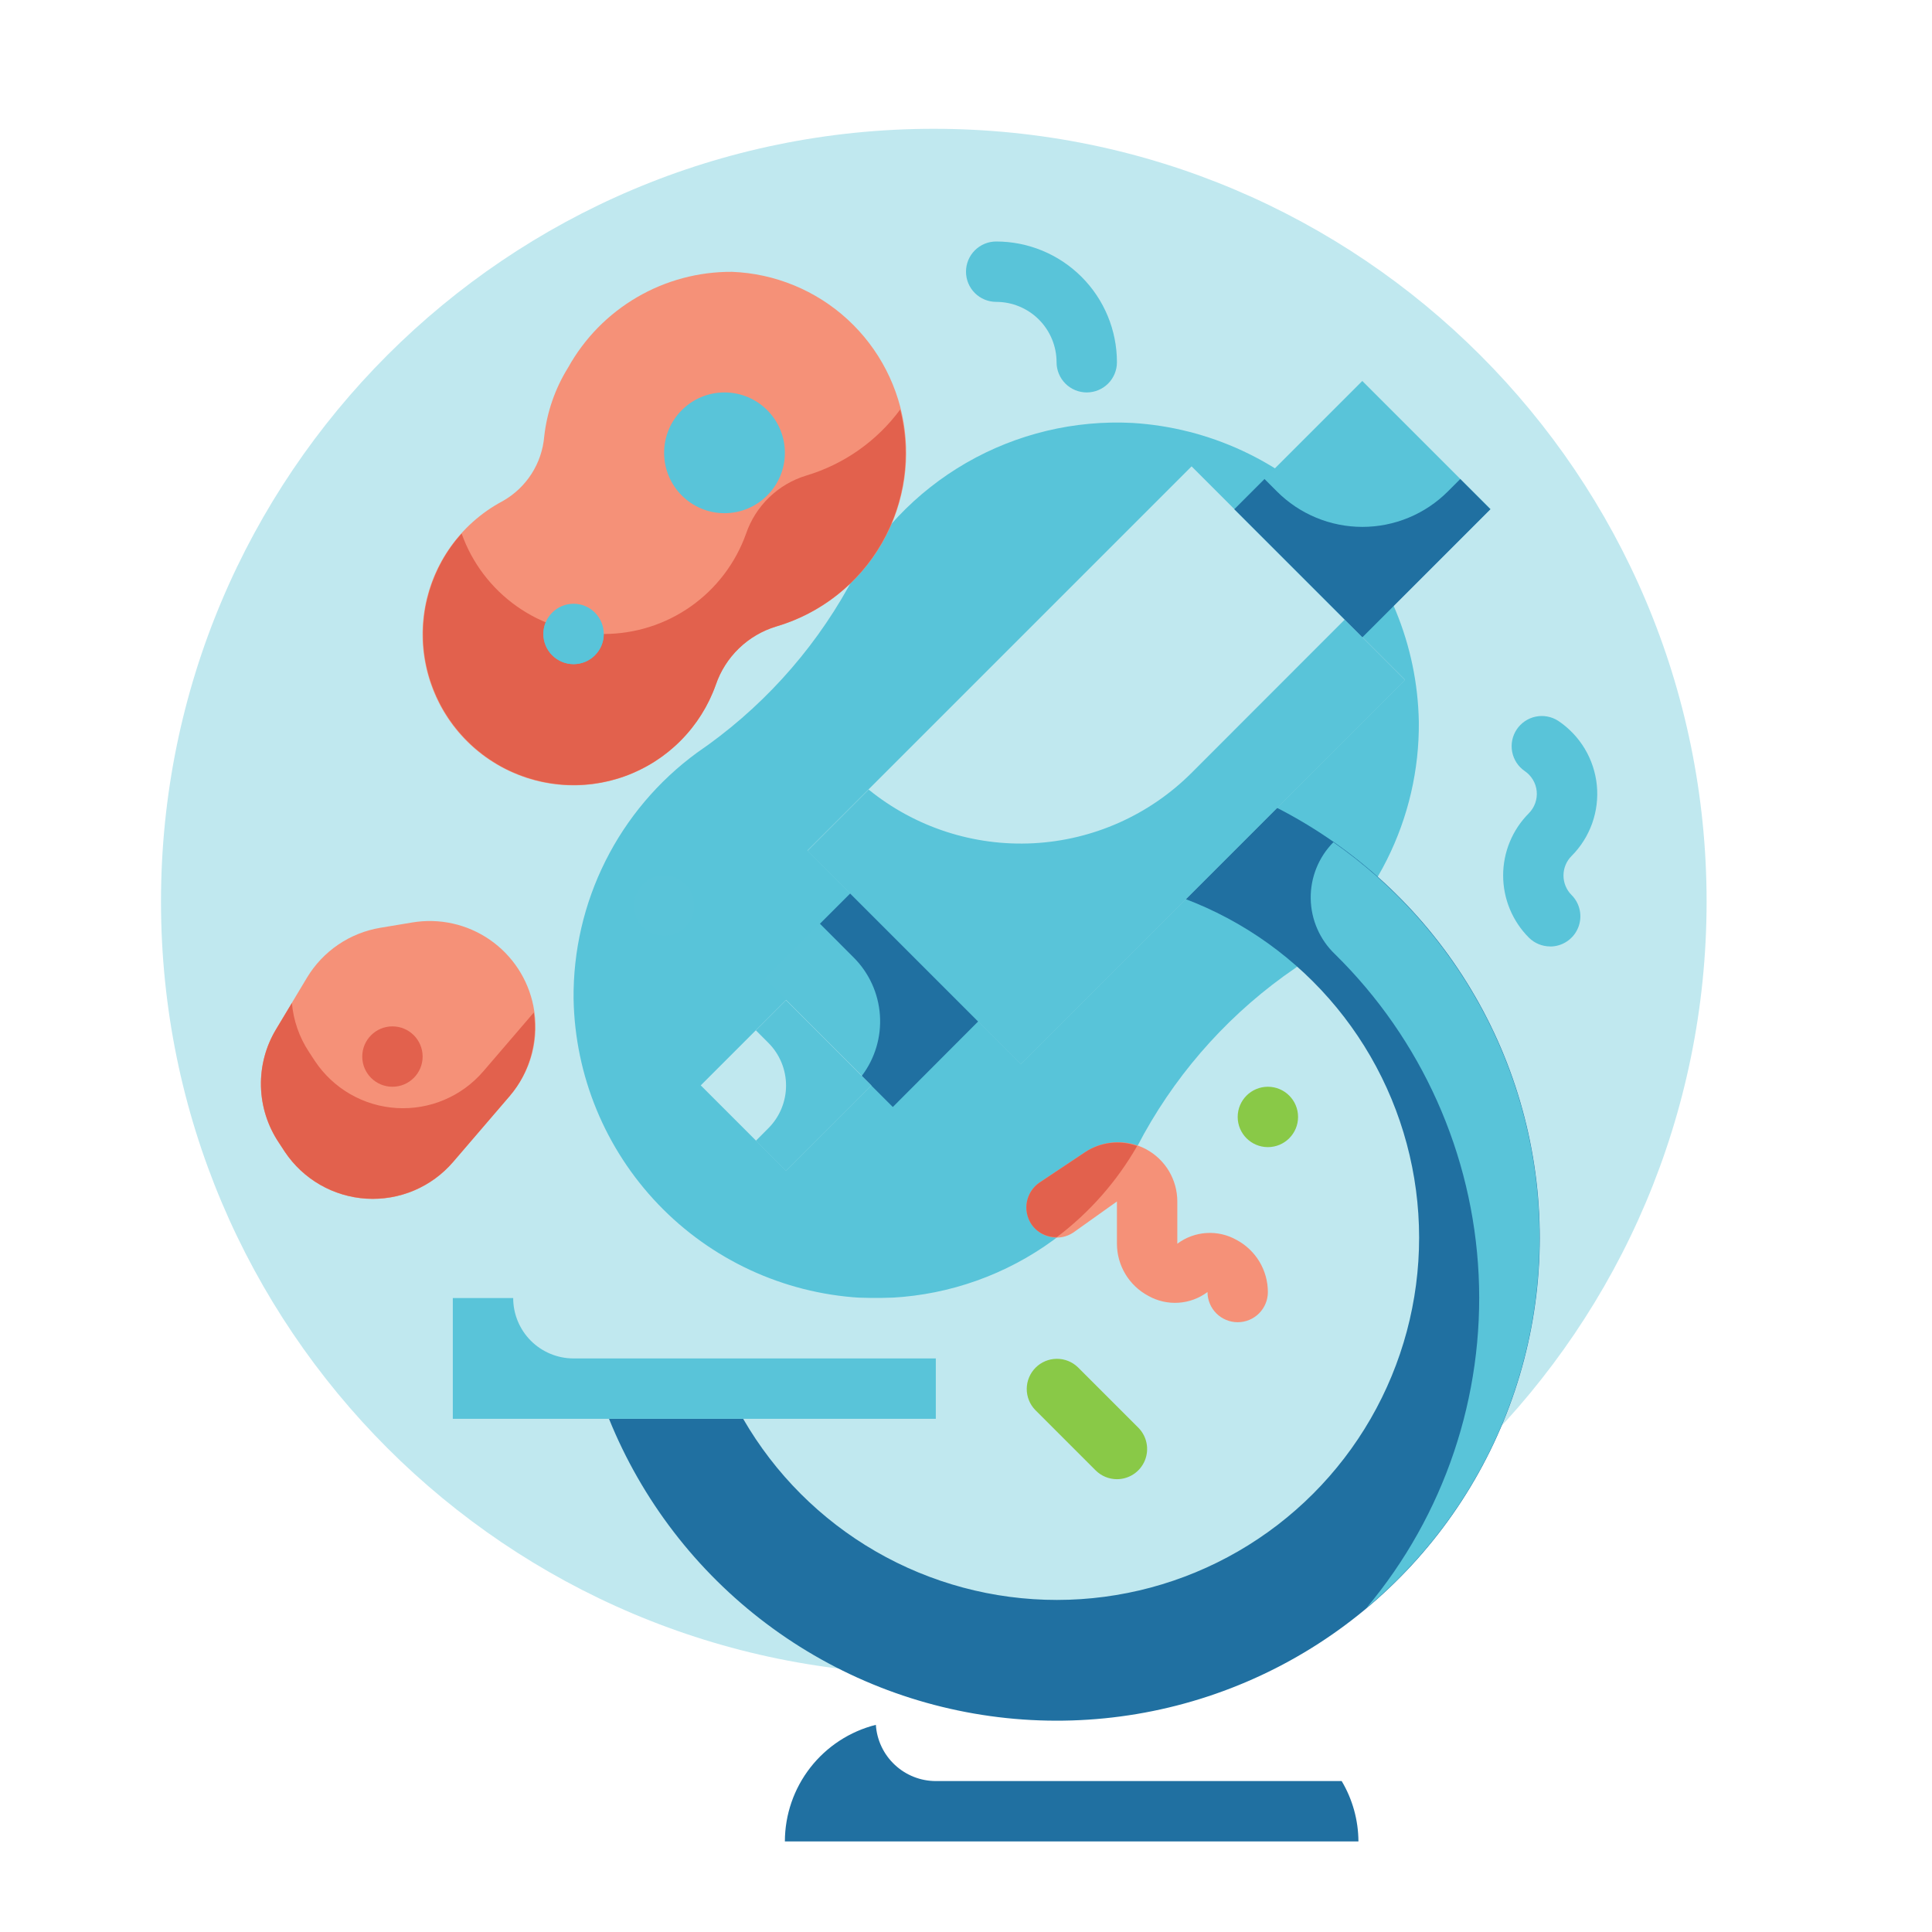 <svg width="120" height="120" viewBox="0 0 120 120" fill="none" xmlns="http://www.w3.org/2000/svg">
<path d="M58 104C84.51 104 106 82.51 106 56C106 29.49 84.51 8 58 8C31.49 8 10 29.49 10 56C10 82.51 31.49 104 58 104Z" fill="#C0E8EF"/>
<path d="M88.126 44.833C88.04 40.071 86.164 35.515 82.869 32.075C79.575 28.635 75.105 26.562 70.351 26.27C66.739 26.081 63.15 26.942 60.017 28.748C56.885 30.555 54.342 33.231 52.698 36.452C50.403 40.569 47.182 44.096 43.289 46.753C40.889 48.509 38.942 50.812 37.609 53.471C36.276 56.13 35.597 59.068 35.626 62.042C35.711 66.804 37.588 71.359 40.882 74.799C44.176 78.239 48.645 80.312 53.399 80.604C57.011 80.794 60.601 79.933 63.734 78.126C66.867 76.32 69.41 73.644 71.056 70.423C73.349 66.306 76.569 62.779 80.461 60.122C82.862 58.366 84.809 56.063 86.142 53.404C87.475 50.745 88.155 47.807 88.126 44.833Z" fill="#58C4D9"/>
<path d="M45.471 16.884C43.396 16.871 41.357 17.416 39.565 18.462C37.774 19.507 36.296 21.015 35.288 22.828C34.48 24.126 33.972 25.589 33.803 27.109C33.733 27.938 33.461 28.737 33.011 29.437C32.56 30.137 31.946 30.717 31.221 31.125C29.875 31.84 28.724 32.873 27.867 34.134C27.01 35.395 26.474 36.845 26.304 38.36C26.135 39.875 26.337 41.408 26.894 42.827C27.45 44.246 28.345 45.508 29.499 46.503C30.653 47.498 32.033 48.197 33.518 48.539C35.004 48.881 36.55 48.856 38.023 48.465C39.497 48.075 40.852 47.331 41.974 46.298C43.094 45.265 43.947 43.974 44.456 42.538C44.749 41.68 45.242 40.905 45.894 40.276C46.546 39.646 47.339 39.181 48.206 38.919C50.767 38.167 52.976 36.529 54.44 34.298C55.904 32.067 56.527 29.388 56.198 26.74C55.87 24.092 54.61 21.646 52.645 19.841C50.68 18.036 48.137 16.988 45.471 16.884Z" fill="#F59178"/>
<path d="M45 31.875C47.071 31.875 48.75 30.196 48.75 28.125C48.75 26.054 47.071 24.375 45 24.375C42.929 24.375 41.25 26.054 41.25 28.125C41.25 30.196 42.929 31.875 45 31.875Z" fill="#59C4D9"/>
<path d="M23.625 57.626L25.607 57.296C27.29 57.014 29.016 57.398 30.421 58.367C31.825 59.337 32.797 60.815 33.13 62.488C33.326 63.467 33.297 64.478 33.044 65.444C32.791 66.41 32.32 67.306 31.669 68.063L28.146 72.174C27.485 72.945 26.655 73.552 25.721 73.948C24.787 74.344 23.773 74.518 22.76 74.457C21.747 74.395 20.762 74.1 19.883 73.595C19.003 73.089 18.252 72.387 17.689 71.543L17.314 70.969C16.621 69.934 16.236 68.724 16.205 67.478C16.174 66.234 16.498 65.005 17.14 63.938L19.063 60.731C19.553 59.914 20.215 59.213 21.003 58.677C21.79 58.141 22.685 57.782 23.625 57.626Z" fill="#F59178"/>
<path d="M50.087 29.535C49.219 29.797 48.427 30.262 47.775 30.892C47.123 31.521 46.63 32.296 46.337 33.154C45.686 34.977 44.488 36.553 42.905 37.668C41.323 38.782 39.435 39.379 37.499 39.378C35.564 39.376 33.677 38.776 32.096 37.658C30.516 36.541 29.32 34.963 28.672 33.139C27.747 34.168 27.062 35.39 26.666 36.716C26.269 38.042 26.172 39.439 26.38 40.807C26.588 42.175 27.098 43.48 27.87 44.628C28.644 45.776 29.662 46.739 30.851 47.446C32.04 48.153 33.372 48.588 34.75 48.719C36.127 48.85 37.517 48.675 38.819 48.205C40.12 47.734 41.301 46.981 42.277 46C43.253 45.019 43.999 43.833 44.462 42.529C44.755 41.671 45.248 40.896 45.9 40.267C46.552 39.637 47.344 39.172 48.212 38.91C50.987 38.094 53.339 36.235 54.774 33.723C56.21 31.212 56.618 28.242 55.913 25.436C54.465 27.397 52.421 28.835 50.087 29.535Z" fill="#E2614D"/>
<path d="M30.021 66.54C29.36 67.311 28.53 67.917 27.596 68.313C26.662 68.709 25.648 68.883 24.635 68.822C23.622 68.761 22.637 68.466 21.758 67.961C20.878 67.455 20.127 66.752 19.564 65.908L19.189 65.335C18.589 64.426 18.225 63.382 18.13 62.297L17.147 63.934C16.506 65 16.181 66.227 16.211 67.471C16.24 68.715 16.623 69.925 17.314 70.96L17.689 71.533C18.252 72.377 19.003 73.08 19.883 73.586C20.762 74.091 21.747 74.386 22.76 74.447C23.773 74.508 24.787 74.334 25.721 73.938C26.655 73.542 27.485 72.936 28.146 72.165L31.669 68.063C32.268 67.355 32.711 66.527 32.967 65.635C33.224 64.744 33.288 63.808 33.156 62.889L30.021 66.54Z" fill="#E2614D"/>
<path d="M35.625 41.25C36.66 41.25 37.5 40.41 37.5 39.375C37.5 38.34 36.66 37.5 35.625 37.5C34.59 37.5 33.75 38.34 33.75 39.375C33.75 40.41 34.59 41.25 35.625 41.25Z" fill="#59C4D9"/>
<path d="M24.375 67.5C25.41 67.5 26.25 66.66 26.25 65.625C26.25 64.59 25.41 63.75 24.375 63.75C23.34 63.75 22.5 64.59 22.5 65.625C22.5 66.66 23.34 67.5 24.375 67.5Z" fill="#E2614D"/>
<path d="M96.285 58.785C95.788 58.785 95.311 58.587 94.959 58.236C93.937 57.211 93.363 55.822 93.363 54.375C93.363 52.928 93.937 51.539 94.959 50.514C95.136 50.335 95.272 50.119 95.356 49.882C95.441 49.644 95.471 49.391 95.447 49.141C95.422 48.89 95.342 48.648 95.212 48.431C95.083 48.215 94.908 48.03 94.699 47.889C94.294 47.61 94.016 47.182 93.924 46.699C93.832 46.217 93.933 45.717 94.205 45.308C94.478 44.899 94.9 44.613 95.382 44.512C95.863 44.412 96.364 44.504 96.778 44.769C97.45 45.217 98.014 45.809 98.43 46.501C98.845 47.193 99.102 47.969 99.182 48.772C99.261 49.576 99.162 50.387 98.89 51.147C98.618 51.908 98.181 52.598 97.61 53.169C97.29 53.49 97.111 53.925 97.111 54.379C97.111 54.832 97.29 55.267 97.61 55.588C97.873 55.85 98.051 56.184 98.123 56.548C98.196 56.912 98.159 57.289 98.017 57.631C97.875 57.974 97.635 58.267 97.326 58.473C97.018 58.679 96.656 58.789 96.285 58.789V58.785Z" fill="#59C4D9"/>
<path d="M76.875 82.125C76.378 82.125 75.901 81.928 75.549 81.576C75.198 81.224 75 80.747 75 80.25C74.476 80.642 73.849 80.874 73.195 80.915C72.541 80.957 71.89 80.808 71.32 80.486C70.733 80.173 70.243 79.707 69.9 79.137C69.558 78.567 69.376 77.915 69.375 77.25V74.625L66.666 76.555C66.461 76.691 66.231 76.786 65.99 76.834C65.748 76.882 65.499 76.882 65.258 76.833C65.016 76.785 64.787 76.69 64.582 76.553C64.378 76.416 64.202 76.24 64.065 76.035C63.929 75.83 63.834 75.6 63.786 75.359C63.738 75.117 63.738 74.869 63.786 74.627C63.834 74.386 63.93 74.156 64.067 73.951C64.204 73.747 64.38 73.571 64.585 73.434L67.397 71.559C67.952 71.19 68.597 70.977 69.263 70.945C69.929 70.913 70.591 71.062 71.179 71.377C71.767 71.691 72.259 72.16 72.602 72.732C72.944 73.304 73.125 73.958 73.125 74.625V77.25C73.65 76.858 74.277 76.627 74.93 76.585C75.584 76.543 76.236 76.692 76.806 77.014C77.392 77.327 77.883 77.793 78.225 78.363C78.567 78.933 78.749 79.585 78.75 80.25C78.75 80.747 78.553 81.224 78.201 81.576C77.849 81.928 77.373 82.125 76.875 82.125Z" fill="#F59178"/>
<path d="M41.25 58.125C42.285 58.125 43.125 57.285 43.125 56.25C43.125 55.215 42.285 54.375 41.25 54.375C40.215 54.375 39.375 55.215 39.375 56.25C39.375 57.285 40.215 58.125 41.25 58.125Z" fill="#59C4D9"/>
<path d="M78.75 71.25C79.785 71.25 80.625 70.41 80.625 69.375C80.625 68.34 79.785 67.5 78.75 67.5C77.715 67.5 76.875 68.34 76.875 69.375C76.875 70.41 77.715 71.25 78.75 71.25Z" fill="#89C947"/>
<path d="M67.5 24.375C67.003 24.375 66.526 24.177 66.174 23.826C65.823 23.474 65.625 22.997 65.625 22.5C65.625 21.505 65.23 20.552 64.527 19.848C63.823 19.145 62.87 18.75 61.875 18.75C61.378 18.75 60.901 18.552 60.549 18.201C60.197 17.849 60 17.372 60 16.875C60 16.378 60.197 15.901 60.549 15.549C60.901 15.197 61.378 15 61.875 15C63.864 15 65.772 15.79 67.178 17.197C68.585 18.603 69.375 20.511 69.375 22.5C69.375 22.997 69.177 23.474 68.826 23.826C68.474 24.177 67.997 24.375 67.5 24.375Z" fill="#59C4D9"/>
<path d="M69.375 91.875C68.878 91.875 68.401 91.677 68.05 91.326L64.3 87.576C63.958 87.222 63.769 86.749 63.773 86.257C63.778 85.765 63.975 85.295 64.323 84.947C64.67 84.6 65.141 84.403 65.632 84.398C66.124 84.394 66.597 84.583 66.951 84.924L70.701 88.674C70.963 88.937 71.142 89.271 71.214 89.635C71.286 89.998 71.249 90.375 71.107 90.718C70.965 91.06 70.725 91.353 70.417 91.559C70.109 91.765 69.746 91.875 69.375 91.875Z" fill="#89C947"/>
<path d="M67.397 71.565L64.585 73.44C64.38 73.576 64.204 73.752 64.067 73.957C63.93 74.161 63.834 74.391 63.786 74.633C63.738 74.874 63.738 75.123 63.786 75.364C63.834 75.606 63.929 75.836 64.065 76.04C64.24 76.296 64.477 76.503 64.753 76.643C65.029 76.782 65.337 76.85 65.646 76.839C67.673 75.309 69.369 73.383 70.632 71.179C70.099 70.988 69.53 70.923 68.969 70.99C68.407 71.057 67.869 71.254 67.397 71.565Z" fill="#E2614D"/>
<path d="M35.469 39.161C34.93 39.042 34.404 38.872 33.896 38.655C33.8 38.883 33.75 39.127 33.75 39.375C33.75 39.872 33.947 40.349 34.299 40.701C34.651 41.052 35.128 41.25 35.625 41.25C36.122 41.25 36.599 41.052 36.951 40.701C37.303 40.349 37.5 39.872 37.5 39.375V39.358C36.818 39.363 36.138 39.297 35.469 39.161Z" fill="#59C4D9"/>
<path d="M65.625 46.875V54.375C69.575 54.372 73.457 55.408 76.88 57.381C80.302 59.354 83.145 62.193 85.123 65.612C87.1 69.032 88.142 72.912 88.144 76.863C88.146 80.813 87.108 84.695 85.135 88.117C83.161 91.539 80.321 94.381 76.9 96.357C73.48 98.333 69.6 99.374 65.649 99.375C61.699 99.376 57.818 98.337 54.396 96.362C50.975 94.387 48.134 91.546 46.159 88.125H37.826C39.868 93.171 43.244 97.567 47.593 100.842C51.941 104.116 57.099 106.145 62.514 106.712C67.928 107.279 73.394 106.362 78.327 104.059C83.26 101.756 87.473 98.155 90.515 93.641C93.557 89.126 95.314 83.869 95.597 78.433C95.879 72.996 94.677 67.586 92.12 62.78C89.562 57.975 85.745 53.956 81.078 51.154C76.41 48.352 71.069 46.873 65.625 46.875Z" fill="#2070A1"/>
<path d="M74.012 28.967L87.268 42.223L63.407 66.085L50.151 52.828L74.012 28.967Z" fill="#C0E8EF"/>
<path d="M52.803 55.481L60.758 63.436L55.454 68.739L47.499 60.784L52.803 55.481Z" fill="#59C4D9"/>
<path d="M48.828 62.111L54.131 67.415L48.828 72.718L43.525 67.415L48.828 62.111Z" fill="#C0E8EF"/>
<path d="M84.615 23.663L92.57 31.617L84.615 39.572L76.66 31.617L84.615 23.663Z" fill="#59C4D9"/>
<path d="M28.125 80.625H58.125V88.125H28.125V80.625Z" fill="#C0E8EF"/>
<path d="M74.015 48C71.392 50.624 67.89 52.183 64.184 52.376C60.479 52.568 56.834 51.381 53.953 49.042L50.147 52.849L63.405 66.107L87.273 42.234L83.523 38.484L74.015 48Z" fill="#59C4D9"/>
<path d="M82.819 52.312C82.364 52.773 82.005 53.319 81.763 53.92C81.521 54.521 81.401 55.164 81.411 55.812C81.42 56.459 81.558 57.099 81.818 57.692C82.077 58.286 82.452 58.822 82.921 59.269C88.294 64.55 91.479 71.662 91.841 79.188C92.203 86.713 89.716 94.099 84.874 99.872C88.408 96.919 91.213 93.193 93.073 88.981C94.933 84.768 95.796 80.184 95.598 75.584C95.399 70.984 94.143 66.492 91.927 62.456C89.71 58.42 86.594 54.949 82.819 52.312Z" fill="#59C4D9"/>
<path d="M89.924 30.529C89.228 31.225 88.401 31.778 87.491 32.155C86.581 32.532 85.606 32.726 84.621 32.726C83.636 32.726 82.66 32.532 81.751 32.155C80.841 31.778 80.014 31.225 79.317 30.529L78.541 29.753L76.666 31.628L84.622 39.583L92.575 31.628L90.7 29.753L89.924 30.529Z" fill="#2070A1"/>
<path d="M52.803 55.5L50.928 57.375L53.03 59.479C53.986 60.438 54.563 61.71 54.654 63.061C54.745 64.412 54.344 65.751 53.525 66.829L55.454 68.758L60.751 63.448L52.803 55.5Z" fill="#2070A1"/>
<path d="M48.824 62.122L46.949 63.997L47.725 64.774C48.428 65.477 48.823 66.431 48.823 67.425C48.823 68.419 48.428 69.373 47.725 70.076L46.949 70.854L48.824 72.729L54.127 67.425L48.824 62.122Z" fill="#59C4D9"/>
<path d="M31.875 80.625H28.125V88.125H58.125V84.375H35.625C34.63 84.375 33.677 83.98 32.973 83.277C32.27 82.573 31.875 81.62 31.875 80.625Z" fill="#59C4D9"/>
<path d="M58.125 110.625C57.177 110.624 56.265 110.262 55.574 109.613C54.882 108.965 54.463 108.078 54.401 107.132C52.788 107.539 51.357 108.472 50.333 109.784C49.31 111.096 48.753 112.711 48.75 114.375H84.375C84.368 113.054 84.009 111.76 83.334 110.625H58.125Z" fill="#2070A1"/>
</svg>
